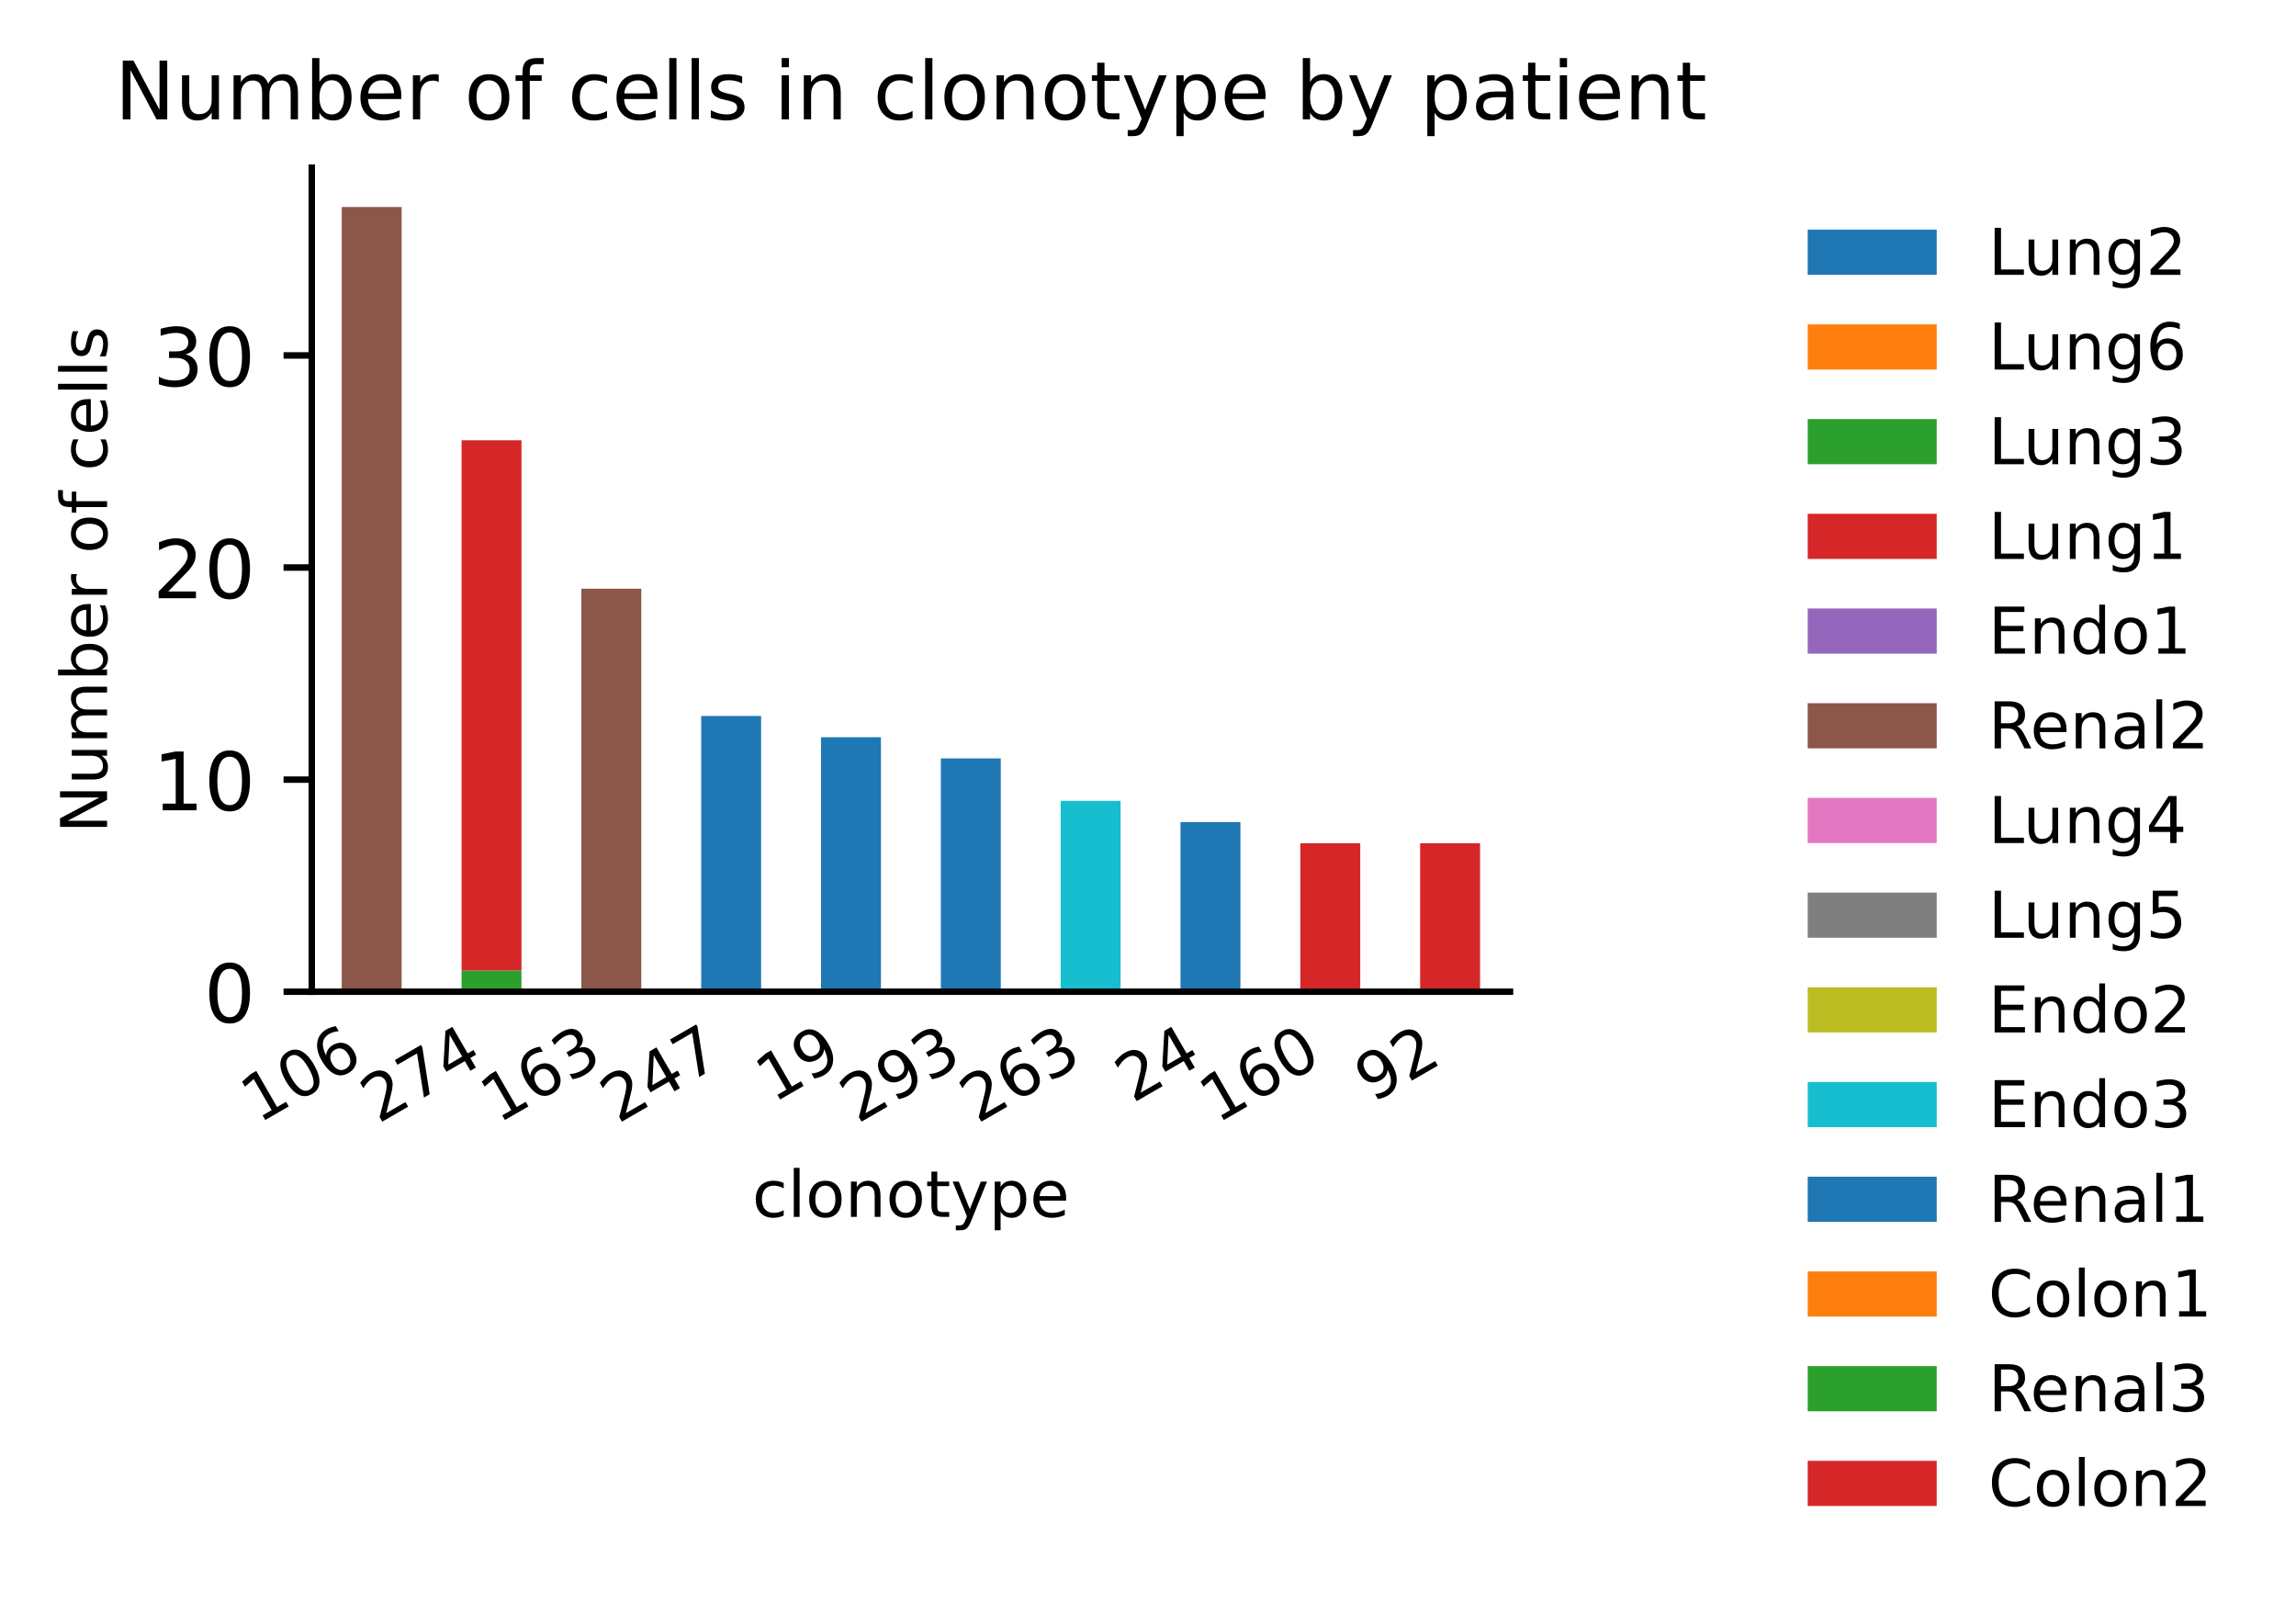 <?xml version="1.0" encoding="utf-8" standalone="no"?>
<!DOCTYPE svg PUBLIC "-//W3C//DTD SVG 1.1//EN"
  "http://www.w3.org/Graphics/SVG/1.1/DTD/svg11.dtd">
<!-- Created with matplotlib (https://matplotlib.org/) -->
<svg height="198.793pt" version="1.1" viewBox="0 0 284.756 198.793" width="284.756pt" xmlns="http://www.w3.org/2000/svg" xmlns:xlink="http://www.w3.org/1999/xlink">
 <defs>
  <style type="text/css">
*{stroke-linecap:butt;stroke-linejoin:round;}
  </style>
 </defs>
 <g id="figure_1">
  <g id="patch_1">
   <path d="M 0 198.793 
L 284.756 198.793 
L 284.756 0 
L 0 0 
z
" style="fill:#ffffff;"/>
  </g>
  <g id="axes_1">
   <g id="patch_2">
    <path d="M 38.667 122.966 
L 187.275 122.966 
L 187.275 20.798 
L 38.667 20.798 
z
" style="fill:#ffffff;"/>
   </g>
   <g id="patch_3">
    <path clip-path="url(#p37757e4be3)" d="M 42.383 122.966 
L 49.813 122.966 
L 49.813 122.966 
L 42.383 122.966 
z
" style="fill:#1f77b4;"/>
   </g>
   <g id="patch_4">
    <path clip-path="url(#p37757e4be3)" d="M 57.243 122.966 
L 64.674 122.966 
L 64.674 122.966 
L 57.243 122.966 
z
" style="fill:#1f77b4;"/>
   </g>
   <g id="patch_5">
    <path clip-path="url(#p37757e4be3)" d="M 72.104 122.966 
L 79.535 122.966 
L 79.535 122.966 
L 72.104 122.966 
z
" style="fill:#1f77b4;"/>
   </g>
   <g id="patch_6">
    <path clip-path="url(#p37757e4be3)" d="M 86.965 122.966 
L 94.395 122.966 
L 94.395 122.966 
L 86.965 122.966 
z
" style="fill:#1f77b4;"/>
   </g>
   <g id="patch_7">
    <path clip-path="url(#p37757e4be3)" d="M 101.826 122.966 
L 109.256 122.966 
L 109.256 91.409 
L 101.826 91.409 
z
" style="fill:#1f77b4;"/>
   </g>
   <g id="patch_8">
    <path clip-path="url(#p37757e4be3)" d="M 116.687 122.966 
L 124.117 122.966 
L 124.117 94.039 
L 116.687 94.039 
z
" style="fill:#1f77b4;"/>
   </g>
   <g id="patch_9">
    <path clip-path="url(#p37757e4be3)" d="M 131.548 122.966 
L 138.978 122.966 
L 138.978 122.966 
L 131.548 122.966 
z
" style="fill:#1f77b4;"/>
   </g>
   <g id="patch_10">
    <path clip-path="url(#p37757e4be3)" d="M 146.408 122.966 
L 153.839 122.966 
L 153.839 101.928 
L 146.408 101.928 
z
" style="fill:#1f77b4;"/>
   </g>
   <g id="patch_11">
    <path clip-path="url(#p37757e4be3)" d="M 161.269 122.966 
L 168.7 122.966 
L 168.7 122.966 
L 161.269 122.966 
z
" style="fill:#1f77b4;"/>
   </g>
   <g id="patch_12">
    <path clip-path="url(#p37757e4be3)" d="M 176.13 122.966 
L 183.56 122.966 
L 183.56 122.966 
L 176.13 122.966 
z
" style="fill:#1f77b4;"/>
   </g>
   <g id="patch_13">
    <path clip-path="url(#p37757e4be3)" d="M 42.383 122.966 
L 49.813 122.966 
L 49.813 122.966 
L 42.383 122.966 
z
" style="fill:#ff7f0e;"/>
   </g>
   <g id="patch_14">
    <path clip-path="url(#p37757e4be3)" d="M 57.243 122.966 
L 64.674 122.966 
L 64.674 122.966 
L 57.243 122.966 
z
" style="fill:#ff7f0e;"/>
   </g>
   <g id="patch_15">
    <path clip-path="url(#p37757e4be3)" d="M 72.104 122.966 
L 79.535 122.966 
L 79.535 122.966 
L 72.104 122.966 
z
" style="fill:#ff7f0e;"/>
   </g>
   <g id="patch_16">
    <path clip-path="url(#p37757e4be3)" d="M 86.965 122.966 
L 94.395 122.966 
L 94.395 122.966 
L 86.965 122.966 
z
" style="fill:#ff7f0e;"/>
   </g>
   <g id="patch_17">
    <path clip-path="url(#p37757e4be3)" d="M 101.826 122.966 
L 109.256 122.966 
L 109.256 122.966 
L 101.826 122.966 
z
" style="fill:#ff7f0e;"/>
   </g>
   <g id="patch_18">
    <path clip-path="url(#p37757e4be3)" d="M 116.687 122.966 
L 124.117 122.966 
L 124.117 122.966 
L 116.687 122.966 
z
" style="fill:#ff7f0e;"/>
   </g>
   <g id="patch_19">
    <path clip-path="url(#p37757e4be3)" d="M 131.548 122.966 
L 138.978 122.966 
L 138.978 122.966 
L 131.548 122.966 
z
" style="fill:#ff7f0e;"/>
   </g>
   <g id="patch_20">
    <path clip-path="url(#p37757e4be3)" d="M 146.408 122.966 
L 153.839 122.966 
L 153.839 122.966 
L 146.408 122.966 
z
" style="fill:#ff7f0e;"/>
   </g>
   <g id="patch_21">
    <path clip-path="url(#p37757e4be3)" d="M 161.269 122.966 
L 168.7 122.966 
L 168.7 122.966 
L 161.269 122.966 
z
" style="fill:#ff7f0e;"/>
   </g>
   <g id="patch_22">
    <path clip-path="url(#p37757e4be3)" d="M 176.13 122.966 
L 183.56 122.966 
L 183.56 122.966 
L 176.13 122.966 
z
" style="fill:#ff7f0e;"/>
   </g>
   <g id="patch_23">
    <path clip-path="url(#p37757e4be3)" d="M 42.383 122.966 
L 49.813 122.966 
L 49.813 122.966 
L 42.383 122.966 
z
" style="fill:#2ca02c;"/>
   </g>
   <g id="patch_24">
    <path clip-path="url(#p37757e4be3)" d="M 57.243 122.966 
L 64.674 122.966 
L 64.674 120.337 
L 57.243 120.337 
z
" style="fill:#2ca02c;"/>
   </g>
   <g id="patch_25">
    <path clip-path="url(#p37757e4be3)" d="M 72.104 122.966 
L 79.535 122.966 
L 79.535 122.966 
L 72.104 122.966 
z
" style="fill:#2ca02c;"/>
   </g>
   <g id="patch_26">
    <path clip-path="url(#p37757e4be3)" d="M 86.965 122.966 
L 94.395 122.966 
L 94.395 122.966 
L 86.965 122.966 
z
" style="fill:#2ca02c;"/>
   </g>
   <g id="patch_27">
    <path clip-path="url(#p37757e4be3)" d="M 101.826 122.966 
L 109.256 122.966 
L 109.256 122.966 
L 101.826 122.966 
z
" style="fill:#2ca02c;"/>
   </g>
   <g id="patch_28">
    <path clip-path="url(#p37757e4be3)" d="M 116.687 122.966 
L 124.117 122.966 
L 124.117 122.966 
L 116.687 122.966 
z
" style="fill:#2ca02c;"/>
   </g>
   <g id="patch_29">
    <path clip-path="url(#p37757e4be3)" d="M 131.548 122.966 
L 138.978 122.966 
L 138.978 122.966 
L 131.548 122.966 
z
" style="fill:#2ca02c;"/>
   </g>
   <g id="patch_30">
    <path clip-path="url(#p37757e4be3)" d="M 146.408 122.966 
L 153.839 122.966 
L 153.839 122.966 
L 146.408 122.966 
z
" style="fill:#2ca02c;"/>
   </g>
   <g id="patch_31">
    <path clip-path="url(#p37757e4be3)" d="M 161.269 122.966 
L 168.7 122.966 
L 168.7 122.966 
L 161.269 122.966 
z
" style="fill:#2ca02c;"/>
   </g>
   <g id="patch_32">
    <path clip-path="url(#p37757e4be3)" d="M 176.13 122.966 
L 183.56 122.966 
L 183.56 122.966 
L 176.13 122.966 
z
" style="fill:#2ca02c;"/>
   </g>
   <g id="patch_33">
    <path clip-path="url(#p37757e4be3)" d="M 42.383 122.966 
L 49.813 122.966 
L 49.813 122.966 
L 42.383 122.966 
z
" style="fill:#d62728;"/>
   </g>
   <g id="patch_34">
    <path clip-path="url(#p37757e4be3)" d="M 57.243 120.337 
L 64.674 120.337 
L 64.674 54.591 
L 57.243 54.591 
z
" style="fill:#d62728;"/>
   </g>
   <g id="patch_35">
    <path clip-path="url(#p37757e4be3)" d="M 72.104 122.966 
L 79.535 122.966 
L 79.535 122.966 
L 72.104 122.966 
z
" style="fill:#d62728;"/>
   </g>
   <g id="patch_36">
    <path clip-path="url(#p37757e4be3)" d="M 86.965 122.966 
L 94.395 122.966 
L 94.395 122.966 
L 86.965 122.966 
z
" style="fill:#d62728;"/>
   </g>
   <g id="patch_37">
    <path clip-path="url(#p37757e4be3)" d="M 101.826 122.966 
L 109.256 122.966 
L 109.256 122.966 
L 101.826 122.966 
z
" style="fill:#d62728;"/>
   </g>
   <g id="patch_38">
    <path clip-path="url(#p37757e4be3)" d="M 116.687 122.966 
L 124.117 122.966 
L 124.117 122.966 
L 116.687 122.966 
z
" style="fill:#d62728;"/>
   </g>
   <g id="patch_39">
    <path clip-path="url(#p37757e4be3)" d="M 131.548 122.966 
L 138.978 122.966 
L 138.978 122.966 
L 131.548 122.966 
z
" style="fill:#d62728;"/>
   </g>
   <g id="patch_40">
    <path clip-path="url(#p37757e4be3)" d="M 146.408 122.966 
L 153.839 122.966 
L 153.839 122.966 
L 146.408 122.966 
z
" style="fill:#d62728;"/>
   </g>
   <g id="patch_41">
    <path clip-path="url(#p37757e4be3)" d="M 161.269 122.966 
L 168.7 122.966 
L 168.7 104.558 
L 161.269 104.558 
z
" style="fill:#d62728;"/>
   </g>
   <g id="patch_42">
    <path clip-path="url(#p37757e4be3)" d="M 176.13 122.966 
L 183.56 122.966 
L 183.56 104.558 
L 176.13 104.558 
z
" style="fill:#d62728;"/>
   </g>
   <g id="patch_43">
    <path clip-path="url(#p37757e4be3)" d="M 42.383 122.966 
L 49.813 122.966 
L 49.813 122.966 
L 42.383 122.966 
z
" style="fill:#9467bd;"/>
   </g>
   <g id="patch_44">
    <path clip-path="url(#p37757e4be3)" d="M 57.243 122.966 
L 64.674 122.966 
L 64.674 122.966 
L 57.243 122.966 
z
" style="fill:#9467bd;"/>
   </g>
   <g id="patch_45">
    <path clip-path="url(#p37757e4be3)" d="M 72.104 122.966 
L 79.535 122.966 
L 79.535 122.966 
L 72.104 122.966 
z
" style="fill:#9467bd;"/>
   </g>
   <g id="patch_46">
    <path clip-path="url(#p37757e4be3)" d="M 86.965 122.966 
L 94.395 122.966 
L 94.395 122.966 
L 86.965 122.966 
z
" style="fill:#9467bd;"/>
   </g>
   <g id="patch_47">
    <path clip-path="url(#p37757e4be3)" d="M 101.826 122.966 
L 109.256 122.966 
L 109.256 122.966 
L 101.826 122.966 
z
" style="fill:#9467bd;"/>
   </g>
   <g id="patch_48">
    <path clip-path="url(#p37757e4be3)" d="M 116.687 122.966 
L 124.117 122.966 
L 124.117 122.966 
L 116.687 122.966 
z
" style="fill:#9467bd;"/>
   </g>
   <g id="patch_49">
    <path clip-path="url(#p37757e4be3)" d="M 131.548 122.966 
L 138.978 122.966 
L 138.978 122.966 
L 131.548 122.966 
z
" style="fill:#9467bd;"/>
   </g>
   <g id="patch_50">
    <path clip-path="url(#p37757e4be3)" d="M 146.408 122.966 
L 153.839 122.966 
L 153.839 122.966 
L 146.408 122.966 
z
" style="fill:#9467bd;"/>
   </g>
   <g id="patch_51">
    <path clip-path="url(#p37757e4be3)" d="M 161.269 122.966 
L 168.7 122.966 
L 168.7 122.966 
L 161.269 122.966 
z
" style="fill:#9467bd;"/>
   </g>
   <g id="patch_52">
    <path clip-path="url(#p37757e4be3)" d="M 176.13 122.966 
L 183.56 122.966 
L 183.56 122.966 
L 176.13 122.966 
z
" style="fill:#9467bd;"/>
   </g>
   <g id="patch_53">
    <path clip-path="url(#p37757e4be3)" d="M 42.383 122.966 
L 49.813 122.966 
L 49.813 25.664 
L 42.383 25.664 
z
" style="fill:#8c564b;"/>
   </g>
   <g id="patch_54">
    <path clip-path="url(#p37757e4be3)" d="M 57.243 122.966 
L 64.674 122.966 
L 64.674 122.966 
L 57.243 122.966 
z
" style="fill:#8c564b;"/>
   </g>
   <g id="patch_55">
    <path clip-path="url(#p37757e4be3)" d="M 72.104 122.966 
L 79.535 122.966 
L 79.535 73 
L 72.104 73 
z
" style="fill:#8c564b;"/>
   </g>
   <g id="patch_56">
    <path clip-path="url(#p37757e4be3)" d="M 86.965 122.966 
L 94.395 122.966 
L 94.395 122.966 
L 86.965 122.966 
z
" style="fill:#8c564b;"/>
   </g>
   <g id="patch_57">
    <path clip-path="url(#p37757e4be3)" d="M 101.826 122.966 
L 109.256 122.966 
L 109.256 122.966 
L 101.826 122.966 
z
" style="fill:#8c564b;"/>
   </g>
   <g id="patch_58">
    <path clip-path="url(#p37757e4be3)" d="M 116.687 122.966 
L 124.117 122.966 
L 124.117 122.966 
L 116.687 122.966 
z
" style="fill:#8c564b;"/>
   </g>
   <g id="patch_59">
    <path clip-path="url(#p37757e4be3)" d="M 131.548 122.966 
L 138.978 122.966 
L 138.978 122.966 
L 131.548 122.966 
z
" style="fill:#8c564b;"/>
   </g>
   <g id="patch_60">
    <path clip-path="url(#p37757e4be3)" d="M 146.408 122.966 
L 153.839 122.966 
L 153.839 122.966 
L 146.408 122.966 
z
" style="fill:#8c564b;"/>
   </g>
   <g id="patch_61">
    <path clip-path="url(#p37757e4be3)" d="M 161.269 122.966 
L 168.7 122.966 
L 168.7 122.966 
L 161.269 122.966 
z
" style="fill:#8c564b;"/>
   </g>
   <g id="patch_62">
    <path clip-path="url(#p37757e4be3)" d="M 176.13 122.966 
L 183.56 122.966 
L 183.56 122.966 
L 176.13 122.966 
z
" style="fill:#8c564b;"/>
   </g>
   <g id="patch_63">
    <path clip-path="url(#p37757e4be3)" d="M 42.383 122.966 
L 49.813 122.966 
L 49.813 122.966 
L 42.383 122.966 
z
" style="fill:#e377c2;"/>
   </g>
   <g id="patch_64">
    <path clip-path="url(#p37757e4be3)" d="M 57.243 122.966 
L 64.674 122.966 
L 64.674 122.966 
L 57.243 122.966 
z
" style="fill:#e377c2;"/>
   </g>
   <g id="patch_65">
    <path clip-path="url(#p37757e4be3)" d="M 72.104 122.966 
L 79.535 122.966 
L 79.535 122.966 
L 72.104 122.966 
z
" style="fill:#e377c2;"/>
   </g>
   <g id="patch_66">
    <path clip-path="url(#p37757e4be3)" d="M 86.965 122.966 
L 94.395 122.966 
L 94.395 122.966 
L 86.965 122.966 
z
" style="fill:#e377c2;"/>
   </g>
   <g id="patch_67">
    <path clip-path="url(#p37757e4be3)" d="M 101.826 122.966 
L 109.256 122.966 
L 109.256 122.966 
L 101.826 122.966 
z
" style="fill:#e377c2;"/>
   </g>
   <g id="patch_68">
    <path clip-path="url(#p37757e4be3)" d="M 116.687 122.966 
L 124.117 122.966 
L 124.117 122.966 
L 116.687 122.966 
z
" style="fill:#e377c2;"/>
   </g>
   <g id="patch_69">
    <path clip-path="url(#p37757e4be3)" d="M 131.548 122.966 
L 138.978 122.966 
L 138.978 122.966 
L 131.548 122.966 
z
" style="fill:#e377c2;"/>
   </g>
   <g id="patch_70">
    <path clip-path="url(#p37757e4be3)" d="M 146.408 122.966 
L 153.839 122.966 
L 153.839 122.966 
L 146.408 122.966 
z
" style="fill:#e377c2;"/>
   </g>
   <g id="patch_71">
    <path clip-path="url(#p37757e4be3)" d="M 161.269 122.966 
L 168.7 122.966 
L 168.7 122.966 
L 161.269 122.966 
z
" style="fill:#e377c2;"/>
   </g>
   <g id="patch_72">
    <path clip-path="url(#p37757e4be3)" d="M 176.13 122.966 
L 183.56 122.966 
L 183.56 122.966 
L 176.13 122.966 
z
" style="fill:#e377c2;"/>
   </g>
   <g id="patch_73">
    <path clip-path="url(#p37757e4be3)" d="M 42.383 122.966 
L 49.813 122.966 
L 49.813 122.966 
L 42.383 122.966 
z
" style="fill:#7f7f7f;"/>
   </g>
   <g id="patch_74">
    <path clip-path="url(#p37757e4be3)" d="M 57.243 122.966 
L 64.674 122.966 
L 64.674 122.966 
L 57.243 122.966 
z
" style="fill:#7f7f7f;"/>
   </g>
   <g id="patch_75">
    <path clip-path="url(#p37757e4be3)" d="M 72.104 122.966 
L 79.535 122.966 
L 79.535 122.966 
L 72.104 122.966 
z
" style="fill:#7f7f7f;"/>
   </g>
   <g id="patch_76">
    <path clip-path="url(#p37757e4be3)" d="M 86.965 122.966 
L 94.395 122.966 
L 94.395 122.966 
L 86.965 122.966 
z
" style="fill:#7f7f7f;"/>
   </g>
   <g id="patch_77">
    <path clip-path="url(#p37757e4be3)" d="M 101.826 122.966 
L 109.256 122.966 
L 109.256 122.966 
L 101.826 122.966 
z
" style="fill:#7f7f7f;"/>
   </g>
   <g id="patch_78">
    <path clip-path="url(#p37757e4be3)" d="M 116.687 122.966 
L 124.117 122.966 
L 124.117 122.966 
L 116.687 122.966 
z
" style="fill:#7f7f7f;"/>
   </g>
   <g id="patch_79">
    <path clip-path="url(#p37757e4be3)" d="M 131.548 122.966 
L 138.978 122.966 
L 138.978 122.966 
L 131.548 122.966 
z
" style="fill:#7f7f7f;"/>
   </g>
   <g id="patch_80">
    <path clip-path="url(#p37757e4be3)" d="M 146.408 122.966 
L 153.839 122.966 
L 153.839 122.966 
L 146.408 122.966 
z
" style="fill:#7f7f7f;"/>
   </g>
   <g id="patch_81">
    <path clip-path="url(#p37757e4be3)" d="M 161.269 122.966 
L 168.7 122.966 
L 168.7 122.966 
L 161.269 122.966 
z
" style="fill:#7f7f7f;"/>
   </g>
   <g id="patch_82">
    <path clip-path="url(#p37757e4be3)" d="M 176.13 122.966 
L 183.56 122.966 
L 183.56 122.966 
L 176.13 122.966 
z
" style="fill:#7f7f7f;"/>
   </g>
   <g id="patch_83">
    <path clip-path="url(#p37757e4be3)" d="M 42.383 122.966 
L 49.813 122.966 
L 49.813 122.966 
L 42.383 122.966 
z
" style="fill:#bcbd22;"/>
   </g>
   <g id="patch_84">
    <path clip-path="url(#p37757e4be3)" d="M 57.243 122.966 
L 64.674 122.966 
L 64.674 122.966 
L 57.243 122.966 
z
" style="fill:#bcbd22;"/>
   </g>
   <g id="patch_85">
    <path clip-path="url(#p37757e4be3)" d="M 72.104 122.966 
L 79.535 122.966 
L 79.535 122.966 
L 72.104 122.966 
z
" style="fill:#bcbd22;"/>
   </g>
   <g id="patch_86">
    <path clip-path="url(#p37757e4be3)" d="M 86.965 122.966 
L 94.395 122.966 
L 94.395 122.966 
L 86.965 122.966 
z
" style="fill:#bcbd22;"/>
   </g>
   <g id="patch_87">
    <path clip-path="url(#p37757e4be3)" d="M 101.826 122.966 
L 109.256 122.966 
L 109.256 122.966 
L 101.826 122.966 
z
" style="fill:#bcbd22;"/>
   </g>
   <g id="patch_88">
    <path clip-path="url(#p37757e4be3)" d="M 116.687 122.966 
L 124.117 122.966 
L 124.117 122.966 
L 116.687 122.966 
z
" style="fill:#bcbd22;"/>
   </g>
   <g id="patch_89">
    <path clip-path="url(#p37757e4be3)" d="M 131.548 122.966 
L 138.978 122.966 
L 138.978 122.966 
L 131.548 122.966 
z
" style="fill:#bcbd22;"/>
   </g>
   <g id="patch_90">
    <path clip-path="url(#p37757e4be3)" d="M 146.408 122.966 
L 153.839 122.966 
L 153.839 122.966 
L 146.408 122.966 
z
" style="fill:#bcbd22;"/>
   </g>
   <g id="patch_91">
    <path clip-path="url(#p37757e4be3)" d="M 161.269 122.966 
L 168.7 122.966 
L 168.7 122.966 
L 161.269 122.966 
z
" style="fill:#bcbd22;"/>
   </g>
   <g id="patch_92">
    <path clip-path="url(#p37757e4be3)" d="M 176.13 122.966 
L 183.56 122.966 
L 183.56 122.966 
L 176.13 122.966 
z
" style="fill:#bcbd22;"/>
   </g>
   <g id="patch_93">
    <path clip-path="url(#p37757e4be3)" d="M 42.383 122.966 
L 49.813 122.966 
L 49.813 122.966 
L 42.383 122.966 
z
" style="fill:#17becf;"/>
   </g>
   <g id="patch_94">
    <path clip-path="url(#p37757e4be3)" d="M 57.243 122.966 
L 64.674 122.966 
L 64.674 122.966 
L 57.243 122.966 
z
" style="fill:#17becf;"/>
   </g>
   <g id="patch_95">
    <path clip-path="url(#p37757e4be3)" d="M 72.104 122.966 
L 79.535 122.966 
L 79.535 122.966 
L 72.104 122.966 
z
" style="fill:#17becf;"/>
   </g>
   <g id="patch_96">
    <path clip-path="url(#p37757e4be3)" d="M 86.965 122.966 
L 94.395 122.966 
L 94.395 122.966 
L 86.965 122.966 
z
" style="fill:#17becf;"/>
   </g>
   <g id="patch_97">
    <path clip-path="url(#p37757e4be3)" d="M 101.826 122.966 
L 109.256 122.966 
L 109.256 122.966 
L 101.826 122.966 
z
" style="fill:#17becf;"/>
   </g>
   <g id="patch_98">
    <path clip-path="url(#p37757e4be3)" d="M 116.687 122.966 
L 124.117 122.966 
L 124.117 122.966 
L 116.687 122.966 
z
" style="fill:#17becf;"/>
   </g>
   <g id="patch_99">
    <path clip-path="url(#p37757e4be3)" d="M 131.548 122.966 
L 138.978 122.966 
L 138.978 99.298 
L 131.548 99.298 
z
" style="fill:#17becf;"/>
   </g>
   <g id="patch_100">
    <path clip-path="url(#p37757e4be3)" d="M 146.408 122.966 
L 153.839 122.966 
L 153.839 122.966 
L 146.408 122.966 
z
" style="fill:#17becf;"/>
   </g>
   <g id="patch_101">
    <path clip-path="url(#p37757e4be3)" d="M 161.269 122.966 
L 168.7 122.966 
L 168.7 122.966 
L 161.269 122.966 
z
" style="fill:#17becf;"/>
   </g>
   <g id="patch_102">
    <path clip-path="url(#p37757e4be3)" d="M 176.13 122.966 
L 183.56 122.966 
L 183.56 122.966 
L 176.13 122.966 
z
" style="fill:#17becf;"/>
   </g>
   <g id="patch_103">
    <path clip-path="url(#p37757e4be3)" d="M 42.383 122.966 
L 49.813 122.966 
L 49.813 122.966 
L 42.383 122.966 
z
" style="fill:#1f77b4;"/>
   </g>
   <g id="patch_104">
    <path clip-path="url(#p37757e4be3)" d="M 57.243 122.966 
L 64.674 122.966 
L 64.674 122.966 
L 57.243 122.966 
z
" style="fill:#1f77b4;"/>
   </g>
   <g id="patch_105">
    <path clip-path="url(#p37757e4be3)" d="M 72.104 122.966 
L 79.535 122.966 
L 79.535 122.966 
L 72.104 122.966 
z
" style="fill:#1f77b4;"/>
   </g>
   <g id="patch_106">
    <path clip-path="url(#p37757e4be3)" d="M 86.965 122.966 
L 94.395 122.966 
L 94.395 88.779 
L 86.965 88.779 
z
" style="fill:#1f77b4;"/>
   </g>
   <g id="patch_107">
    <path clip-path="url(#p37757e4be3)" d="M 101.826 122.966 
L 109.256 122.966 
L 109.256 122.966 
L 101.826 122.966 
z
" style="fill:#1f77b4;"/>
   </g>
   <g id="patch_108">
    <path clip-path="url(#p37757e4be3)" d="M 116.687 122.966 
L 124.117 122.966 
L 124.117 122.966 
L 116.687 122.966 
z
" style="fill:#1f77b4;"/>
   </g>
   <g id="patch_109">
    <path clip-path="url(#p37757e4be3)" d="M 131.548 122.966 
L 138.978 122.966 
L 138.978 122.966 
L 131.548 122.966 
z
" style="fill:#1f77b4;"/>
   </g>
   <g id="patch_110">
    <path clip-path="url(#p37757e4be3)" d="M 146.408 122.966 
L 153.839 122.966 
L 153.839 122.966 
L 146.408 122.966 
z
" style="fill:#1f77b4;"/>
   </g>
   <g id="patch_111">
    <path clip-path="url(#p37757e4be3)" d="M 161.269 122.966 
L 168.7 122.966 
L 168.7 122.966 
L 161.269 122.966 
z
" style="fill:#1f77b4;"/>
   </g>
   <g id="patch_112">
    <path clip-path="url(#p37757e4be3)" d="M 176.13 122.966 
L 183.56 122.966 
L 183.56 122.966 
L 176.13 122.966 
z
" style="fill:#1f77b4;"/>
   </g>
   <g id="patch_113">
    <path clip-path="url(#p37757e4be3)" d="M 42.383 122.966 
L 49.813 122.966 
L 49.813 122.966 
L 42.383 122.966 
z
" style="fill:#ff7f0e;"/>
   </g>
   <g id="patch_114">
    <path clip-path="url(#p37757e4be3)" d="M 57.243 122.966 
L 64.674 122.966 
L 64.674 122.966 
L 57.243 122.966 
z
" style="fill:#ff7f0e;"/>
   </g>
   <g id="patch_115">
    <path clip-path="url(#p37757e4be3)" d="M 72.104 122.966 
L 79.535 122.966 
L 79.535 122.966 
L 72.104 122.966 
z
" style="fill:#ff7f0e;"/>
   </g>
   <g id="patch_116">
    <path clip-path="url(#p37757e4be3)" d="M 86.965 122.966 
L 94.395 122.966 
L 94.395 122.966 
L 86.965 122.966 
z
" style="fill:#ff7f0e;"/>
   </g>
   <g id="patch_117">
    <path clip-path="url(#p37757e4be3)" d="M 101.826 122.966 
L 109.256 122.966 
L 109.256 122.966 
L 101.826 122.966 
z
" style="fill:#ff7f0e;"/>
   </g>
   <g id="patch_118">
    <path clip-path="url(#p37757e4be3)" d="M 116.687 122.966 
L 124.117 122.966 
L 124.117 122.966 
L 116.687 122.966 
z
" style="fill:#ff7f0e;"/>
   </g>
   <g id="patch_119">
    <path clip-path="url(#p37757e4be3)" d="M 131.548 122.966 
L 138.978 122.966 
L 138.978 122.966 
L 131.548 122.966 
z
" style="fill:#ff7f0e;"/>
   </g>
   <g id="patch_120">
    <path clip-path="url(#p37757e4be3)" d="M 146.408 122.966 
L 153.839 122.966 
L 153.839 122.966 
L 146.408 122.966 
z
" style="fill:#ff7f0e;"/>
   </g>
   <g id="patch_121">
    <path clip-path="url(#p37757e4be3)" d="M 161.269 122.966 
L 168.7 122.966 
L 168.7 122.966 
L 161.269 122.966 
z
" style="fill:#ff7f0e;"/>
   </g>
   <g id="patch_122">
    <path clip-path="url(#p37757e4be3)" d="M 176.13 122.966 
L 183.56 122.966 
L 183.56 122.966 
L 176.13 122.966 
z
" style="fill:#ff7f0e;"/>
   </g>
   <g id="patch_123">
    <path clip-path="url(#p37757e4be3)" d="M 42.383 122.966 
L 49.813 122.966 
L 49.813 122.966 
L 42.383 122.966 
z
" style="fill:#2ca02c;"/>
   </g>
   <g id="patch_124">
    <path clip-path="url(#p37757e4be3)" d="M 57.243 122.966 
L 64.674 122.966 
L 64.674 122.966 
L 57.243 122.966 
z
" style="fill:#2ca02c;"/>
   </g>
   <g id="patch_125">
    <path clip-path="url(#p37757e4be3)" d="M 72.104 122.966 
L 79.535 122.966 
L 79.535 122.966 
L 72.104 122.966 
z
" style="fill:#2ca02c;"/>
   </g>
   <g id="patch_126">
    <path clip-path="url(#p37757e4be3)" d="M 86.965 122.966 
L 94.395 122.966 
L 94.395 122.966 
L 86.965 122.966 
z
" style="fill:#2ca02c;"/>
   </g>
   <g id="patch_127">
    <path clip-path="url(#p37757e4be3)" d="M 101.826 122.966 
L 109.256 122.966 
L 109.256 122.966 
L 101.826 122.966 
z
" style="fill:#2ca02c;"/>
   </g>
   <g id="patch_128">
    <path clip-path="url(#p37757e4be3)" d="M 116.687 122.966 
L 124.117 122.966 
L 124.117 122.966 
L 116.687 122.966 
z
" style="fill:#2ca02c;"/>
   </g>
   <g id="patch_129">
    <path clip-path="url(#p37757e4be3)" d="M 131.548 122.966 
L 138.978 122.966 
L 138.978 122.966 
L 131.548 122.966 
z
" style="fill:#2ca02c;"/>
   </g>
   <g id="patch_130">
    <path clip-path="url(#p37757e4be3)" d="M 146.408 122.966 
L 153.839 122.966 
L 153.839 122.966 
L 146.408 122.966 
z
" style="fill:#2ca02c;"/>
   </g>
   <g id="patch_131">
    <path clip-path="url(#p37757e4be3)" d="M 161.269 122.966 
L 168.7 122.966 
L 168.7 122.966 
L 161.269 122.966 
z
" style="fill:#2ca02c;"/>
   </g>
   <g id="patch_132">
    <path clip-path="url(#p37757e4be3)" d="M 176.13 122.966 
L 183.56 122.966 
L 183.56 122.966 
L 176.13 122.966 
z
" style="fill:#2ca02c;"/>
   </g>
   <g id="patch_133">
    <path clip-path="url(#p37757e4be3)" d="M 42.383 122.966 
L 49.813 122.966 
L 49.813 122.966 
L 42.383 122.966 
z
" style="fill:#d62728;"/>
   </g>
   <g id="patch_134">
    <path clip-path="url(#p37757e4be3)" d="M 57.243 122.966 
L 64.674 122.966 
L 64.674 122.966 
L 57.243 122.966 
z
" style="fill:#d62728;"/>
   </g>
   <g id="patch_135">
    <path clip-path="url(#p37757e4be3)" d="M 72.104 122.966 
L 79.535 122.966 
L 79.535 122.966 
L 72.104 122.966 
z
" style="fill:#d62728;"/>
   </g>
   <g id="patch_136">
    <path clip-path="url(#p37757e4be3)" d="M 86.965 122.966 
L 94.395 122.966 
L 94.395 122.966 
L 86.965 122.966 
z
" style="fill:#d62728;"/>
   </g>
   <g id="patch_137">
    <path clip-path="url(#p37757e4be3)" d="M 101.826 122.966 
L 109.256 122.966 
L 109.256 122.966 
L 101.826 122.966 
z
" style="fill:#d62728;"/>
   </g>
   <g id="patch_138">
    <path clip-path="url(#p37757e4be3)" d="M 116.687 122.966 
L 124.117 122.966 
L 124.117 122.966 
L 116.687 122.966 
z
" style="fill:#d62728;"/>
   </g>
   <g id="patch_139">
    <path clip-path="url(#p37757e4be3)" d="M 131.548 122.966 
L 138.978 122.966 
L 138.978 122.966 
L 131.548 122.966 
z
" style="fill:#d62728;"/>
   </g>
   <g id="patch_140">
    <path clip-path="url(#p37757e4be3)" d="M 146.408 122.966 
L 153.839 122.966 
L 153.839 122.966 
L 146.408 122.966 
z
" style="fill:#d62728;"/>
   </g>
   <g id="patch_141">
    <path clip-path="url(#p37757e4be3)" d="M 161.269 122.966 
L 168.7 122.966 
L 168.7 122.966 
L 161.269 122.966 
z
" style="fill:#d62728;"/>
   </g>
   <g id="patch_142">
    <path clip-path="url(#p37757e4be3)" d="M 176.13 122.966 
L 183.56 122.966 
L 183.56 122.966 
L 176.13 122.966 
z
" style="fill:#d62728;"/>
   </g>
   <g id="matplotlib.axis_1">
    <g id="xtick_1">
     <g id="line2d_1"/>
     <g id="text_1">
      <!-- 106 -->
      <defs>
       <path d="M 12.406 8.297 
L 28.516 8.297 
L 28.516 63.922 
L 10.984 60.406 
L 10.984 69.391 
L 28.422 72.906 
L 38.281 72.906 
L 38.281 8.297 
L 54.391 8.297 
L 54.391 0 
L 12.406 0 
z
" id="DejaVuSans-49"/>
       <path d="M 31.781 66.406 
Q 24.172 66.406 20.328 58.906 
Q 16.5 51.422 16.5 36.375 
Q 16.5 21.391 20.328 13.891 
Q 24.172 6.391 31.781 6.391 
Q 39.453 6.391 43.281 13.891 
Q 47.125 21.391 47.125 36.375 
Q 47.125 51.422 43.281 58.906 
Q 39.453 66.406 31.781 66.406 
z
M 31.781 74.219 
Q 44.047 74.219 50.516 64.516 
Q 56.984 54.828 56.984 36.375 
Q 56.984 17.969 50.516 8.266 
Q 44.047 -1.422 31.781 -1.422 
Q 19.531 -1.422 13.062 8.266 
Q 6.594 17.969 6.594 36.375 
Q 6.594 54.828 13.062 64.516 
Q 19.531 74.219 31.781 74.219 
z
" id="DejaVuSans-48"/>
       <path d="M 33.016 40.375 
Q 26.375 40.375 22.484 35.828 
Q 18.609 31.297 18.609 23.391 
Q 18.609 15.531 22.484 10.953 
Q 26.375 6.391 33.016 6.391 
Q 39.656 6.391 43.531 10.953 
Q 47.406 15.531 47.406 23.391 
Q 47.406 31.297 43.531 35.828 
Q 39.656 40.375 33.016 40.375 
z
M 52.594 71.297 
L 52.594 62.312 
Q 48.875 64.062 45.094 64.984 
Q 41.312 65.922 37.594 65.922 
Q 27.828 65.922 22.672 59.328 
Q 17.531 52.734 16.797 39.406 
Q 19.672 43.656 24.016 45.922 
Q 28.375 48.188 33.594 48.188 
Q 44.578 48.188 50.953 41.516 
Q 57.328 34.859 57.328 23.391 
Q 57.328 12.156 50.688 5.359 
Q 44.047 -1.422 33.016 -1.422 
Q 20.359 -1.422 13.672 8.266 
Q 6.984 17.969 6.984 36.375 
Q 6.984 53.656 15.188 63.938 
Q 23.391 74.219 37.203 74.219 
Q 40.922 74.219 44.703 73.484 
Q 48.484 72.75 52.594 71.297 
z
" id="DejaVuSans-54"/>
      </defs>
      <g transform="translate(32.042 139.366)rotate(-30)scale(0.08 -0.08)">
       <use xlink:href="#DejaVuSans-49"/>
       <use x="63.623" xlink:href="#DejaVuSans-48"/>
       <use x="127.246" xlink:href="#DejaVuSans-54"/>
      </g>
     </g>
    </g>
    <g id="xtick_2">
     <g id="line2d_2"/>
     <g id="text_2">
      <!-- 274 -->
      <defs>
       <path d="M 19.188 8.297 
L 53.609 8.297 
L 53.609 0 
L 7.328 0 
L 7.328 8.297 
Q 12.938 14.109 22.625 23.891 
Q 32.328 33.688 34.812 36.531 
Q 39.547 41.844 41.422 45.531 
Q 43.312 49.219 43.312 52.781 
Q 43.312 58.594 39.234 62.25 
Q 35.156 65.922 28.609 65.922 
Q 23.969 65.922 18.812 64.312 
Q 13.672 62.703 7.812 59.422 
L 7.812 69.391 
Q 13.766 71.781 18.938 73 
Q 24.125 74.219 28.422 74.219 
Q 39.75 74.219 46.484 68.547 
Q 53.219 62.891 53.219 53.422 
Q 53.219 48.922 51.531 44.891 
Q 49.859 40.875 45.406 35.406 
Q 44.188 33.984 37.641 27.219 
Q 31.109 20.453 19.188 8.297 
z
" id="DejaVuSans-50"/>
       <path d="M 8.203 72.906 
L 55.078 72.906 
L 55.078 68.703 
L 28.609 0 
L 18.312 0 
L 43.219 64.594 
L 8.203 64.594 
z
" id="DejaVuSans-55"/>
       <path d="M 37.797 64.312 
L 12.891 25.391 
L 37.797 25.391 
z
M 35.203 72.906 
L 47.609 72.906 
L 47.609 25.391 
L 58.016 25.391 
L 58.016 17.188 
L 47.609 17.188 
L 47.609 0 
L 37.797 0 
L 37.797 17.188 
L 4.891 17.188 
L 4.891 26.703 
z
" id="DejaVuSans-52"/>
      </defs>
      <g transform="translate(46.903 139.366)rotate(-30)scale(0.08 -0.08)">
       <use xlink:href="#DejaVuSans-50"/>
       <use x="63.623" xlink:href="#DejaVuSans-55"/>
       <use x="127.246" xlink:href="#DejaVuSans-52"/>
      </g>
     </g>
    </g>
    <g id="xtick_3">
     <g id="line2d_3"/>
     <g id="text_3">
      <!-- 163 -->
      <defs>
       <path d="M 40.578 39.312 
Q 47.656 37.797 51.625 33 
Q 55.609 28.219 55.609 21.188 
Q 55.609 10.406 48.188 4.484 
Q 40.766 -1.422 27.094 -1.422 
Q 22.516 -1.422 17.656 -0.516 
Q 12.797 0.391 7.625 2.203 
L 7.625 11.719 
Q 11.719 9.328 16.594 8.109 
Q 21.484 6.891 26.812 6.891 
Q 36.078 6.891 40.938 10.547 
Q 45.797 14.203 45.797 21.188 
Q 45.797 27.641 41.281 31.266 
Q 36.766 34.906 28.719 34.906 
L 20.219 34.906 
L 20.219 43.016 
L 29.109 43.016 
Q 36.375 43.016 40.234 45.922 
Q 44.094 48.828 44.094 54.297 
Q 44.094 59.906 40.109 62.906 
Q 36.141 65.922 28.719 65.922 
Q 24.656 65.922 20.016 65.031 
Q 15.375 64.156 9.812 62.312 
L 9.812 71.094 
Q 15.438 72.656 20.344 73.438 
Q 25.25 74.219 29.594 74.219 
Q 40.828 74.219 47.359 69.109 
Q 53.906 64.016 53.906 55.328 
Q 53.906 49.266 50.438 45.094 
Q 46.969 40.922 40.578 39.312 
z
" id="DejaVuSans-51"/>
      </defs>
      <g transform="translate(61.763 139.366)rotate(-30)scale(0.08 -0.08)">
       <use xlink:href="#DejaVuSans-49"/>
       <use x="63.623" xlink:href="#DejaVuSans-54"/>
       <use x="127.246" xlink:href="#DejaVuSans-51"/>
      </g>
     </g>
    </g>
    <g id="xtick_4">
     <g id="line2d_4"/>
     <g id="text_4">
      <!-- 247 -->
      <g transform="translate(76.624 139.366)rotate(-30)scale(0.08 -0.08)">
       <use xlink:href="#DejaVuSans-50"/>
       <use x="63.623" xlink:href="#DejaVuSans-52"/>
       <use x="127.246" xlink:href="#DejaVuSans-55"/>
      </g>
     </g>
    </g>
    <g id="xtick_5">
     <g id="line2d_5"/>
     <g id="text_5">
      <!-- 19 -->
      <defs>
       <path d="M 10.984 1.516 
L 10.984 10.5 
Q 14.703 8.734 18.5 7.812 
Q 22.312 6.891 25.984 6.891 
Q 35.75 6.891 40.891 13.453 
Q 46.047 20.016 46.781 33.406 
Q 43.953 29.203 39.594 26.953 
Q 35.25 24.703 29.984 24.703 
Q 19.047 24.703 12.672 31.312 
Q 6.297 37.938 6.297 49.422 
Q 6.297 60.641 12.938 67.422 
Q 19.578 74.219 30.609 74.219 
Q 43.266 74.219 49.922 64.516 
Q 56.594 54.828 56.594 36.375 
Q 56.594 19.141 48.406 8.859 
Q 40.234 -1.422 26.422 -1.422 
Q 22.703 -1.422 18.891 -0.688 
Q 15.094 0.047 10.984 1.516 
z
M 30.609 32.422 
Q 37.25 32.422 41.125 36.953 
Q 45.016 41.5 45.016 49.422 
Q 45.016 57.281 41.125 61.844 
Q 37.25 66.406 30.609 66.406 
Q 23.969 66.406 20.094 61.844 
Q 16.219 57.281 16.219 49.422 
Q 16.219 41.5 20.094 36.953 
Q 23.969 32.422 30.609 32.422 
z
" id="DejaVuSans-57"/>
      </defs>
      <g transform="translate(95.893 136.821)rotate(-30)scale(0.08 -0.08)">
       <use xlink:href="#DejaVuSans-49"/>
       <use x="63.623" xlink:href="#DejaVuSans-57"/>
      </g>
     </g>
    </g>
    <g id="xtick_6">
     <g id="line2d_6"/>
     <g id="text_6">
      <!-- 293 -->
      <g transform="translate(106.346 139.366)rotate(-30)scale(0.08 -0.08)">
       <use xlink:href="#DejaVuSans-50"/>
       <use x="63.623" xlink:href="#DejaVuSans-57"/>
       <use x="127.246" xlink:href="#DejaVuSans-51"/>
      </g>
     </g>
    </g>
    <g id="xtick_7">
     <g id="line2d_7"/>
     <g id="text_7">
      <!-- 263 -->
      <g transform="translate(121.207 139.366)rotate(-30)scale(0.08 -0.08)">
       <use xlink:href="#DejaVuSans-50"/>
       <use x="63.623" xlink:href="#DejaVuSans-54"/>
       <use x="127.246" xlink:href="#DejaVuSans-51"/>
      </g>
     </g>
    </g>
    <g id="xtick_8">
     <g id="line2d_8"/>
     <g id="text_8">
      <!-- 24 -->
      <g transform="translate(140.475 136.821)rotate(-30)scale(0.08 -0.08)">
       <use xlink:href="#DejaVuSans-50"/>
       <use x="63.623" xlink:href="#DejaVuSans-52"/>
      </g>
     </g>
    </g>
    <g id="xtick_9">
     <g id="line2d_9"/>
     <g id="text_9">
      <!-- 160 -->
      <g transform="translate(150.928 139.366)rotate(-30)scale(0.08 -0.08)">
       <use xlink:href="#DejaVuSans-49"/>
       <use x="63.623" xlink:href="#DejaVuSans-54"/>
       <use x="127.246" xlink:href="#DejaVuSans-48"/>
      </g>
     </g>
    </g>
    <g id="xtick_10">
     <g id="line2d_10"/>
     <g id="text_10">
      <!-- 92 -->
      <g transform="translate(170.197 136.821)rotate(-30)scale(0.08 -0.08)">
       <use xlink:href="#DejaVuSans-57"/>
       <use x="63.623" xlink:href="#DejaVuSans-50"/>
      </g>
     </g>
    </g>
    <g id="text_11">
     <!-- clonotype -->
     <defs>
      <path d="M 48.781 52.594 
L 48.781 44.188 
Q 44.969 46.297 41.141 47.344 
Q 37.312 48.391 33.406 48.391 
Q 24.656 48.391 19.812 42.844 
Q 14.984 37.312 14.984 27.297 
Q 14.984 17.281 19.812 11.734 
Q 24.656 6.203 33.406 6.203 
Q 37.312 6.203 41.141 7.25 
Q 44.969 8.297 48.781 10.406 
L 48.781 2.094 
Q 45.016 0.344 40.984 -0.531 
Q 36.969 -1.422 32.422 -1.422 
Q 20.062 -1.422 12.781 6.344 
Q 5.516 14.109 5.516 27.297 
Q 5.516 40.672 12.859 48.328 
Q 20.219 56 33.016 56 
Q 37.156 56 41.109 55.141 
Q 45.062 54.297 48.781 52.594 
z
" id="DejaVuSans-99"/>
      <path d="M 9.422 75.984 
L 18.406 75.984 
L 18.406 0 
L 9.422 0 
z
" id="DejaVuSans-108"/>
      <path d="M 30.609 48.391 
Q 23.391 48.391 19.188 42.75 
Q 14.984 37.109 14.984 27.297 
Q 14.984 17.484 19.156 11.844 
Q 23.344 6.203 30.609 6.203 
Q 37.797 6.203 41.984 11.859 
Q 46.188 17.531 46.188 27.297 
Q 46.188 37.016 41.984 42.703 
Q 37.797 48.391 30.609 48.391 
z
M 30.609 56 
Q 42.328 56 49.016 48.375 
Q 55.719 40.766 55.719 27.297 
Q 55.719 13.875 49.016 6.219 
Q 42.328 -1.422 30.609 -1.422 
Q 18.844 -1.422 12.172 6.219 
Q 5.516 13.875 5.516 27.297 
Q 5.516 40.766 12.172 48.375 
Q 18.844 56 30.609 56 
z
" id="DejaVuSans-111"/>
      <path d="M 54.891 33.016 
L 54.891 0 
L 45.906 0 
L 45.906 32.719 
Q 45.906 40.484 42.875 44.328 
Q 39.844 48.188 33.797 48.188 
Q 26.516 48.188 22.312 43.547 
Q 18.109 38.922 18.109 30.906 
L 18.109 0 
L 9.078 0 
L 9.078 54.688 
L 18.109 54.688 
L 18.109 46.188 
Q 21.344 51.125 25.703 53.562 
Q 30.078 56 35.797 56 
Q 45.219 56 50.047 50.172 
Q 54.891 44.344 54.891 33.016 
z
" id="DejaVuSans-110"/>
      <path d="M 18.312 70.219 
L 18.312 54.688 
L 36.812 54.688 
L 36.812 47.703 
L 18.312 47.703 
L 18.312 18.016 
Q 18.312 11.328 20.141 9.422 
Q 21.969 7.516 27.594 7.516 
L 36.812 7.516 
L 36.812 0 
L 27.594 0 
Q 17.188 0 13.234 3.875 
Q 9.281 7.766 9.281 18.016 
L 9.281 47.703 
L 2.688 47.703 
L 2.688 54.688 
L 9.281 54.688 
L 9.281 70.219 
z
" id="DejaVuSans-116"/>
      <path d="M 32.172 -5.078 
Q 28.375 -14.844 24.75 -17.812 
Q 21.141 -20.797 15.094 -20.797 
L 7.906 -20.797 
L 7.906 -13.281 
L 13.188 -13.281 
Q 16.891 -13.281 18.938 -11.516 
Q 21 -9.766 23.484 -3.219 
L 25.094 0.875 
L 2.984 54.688 
L 12.5 54.688 
L 29.594 11.922 
L 46.688 54.688 
L 56.203 54.688 
z
" id="DejaVuSans-121"/>
      <path d="M 18.109 8.203 
L 18.109 -20.797 
L 9.078 -20.797 
L 9.078 54.688 
L 18.109 54.688 
L 18.109 46.391 
Q 20.953 51.266 25.266 53.625 
Q 29.594 56 35.594 56 
Q 45.562 56 51.781 48.094 
Q 58.016 40.188 58.016 27.297 
Q 58.016 14.406 51.781 6.484 
Q 45.562 -1.422 35.594 -1.422 
Q 29.594 -1.422 25.266 0.953 
Q 20.953 3.328 18.109 8.203 
z
M 48.688 27.297 
Q 48.688 37.203 44.609 42.844 
Q 40.531 48.484 33.406 48.484 
Q 26.266 48.484 22.188 42.844 
Q 18.109 37.203 18.109 27.297 
Q 18.109 17.391 22.188 11.75 
Q 26.266 6.109 33.406 6.109 
Q 40.531 6.109 44.609 11.75 
Q 48.688 17.391 48.688 27.297 
z
" id="DejaVuSans-112"/>
      <path d="M 56.203 29.594 
L 56.203 25.203 
L 14.891 25.203 
Q 15.484 15.922 20.484 11.062 
Q 25.484 6.203 34.422 6.203 
Q 39.594 6.203 44.453 7.469 
Q 49.312 8.734 54.109 11.281 
L 54.109 2.781 
Q 49.266 0.734 44.188 -0.344 
Q 39.109 -1.422 33.891 -1.422 
Q 20.797 -1.422 13.156 6.188 
Q 5.516 13.812 5.516 26.812 
Q 5.516 40.234 12.766 48.109 
Q 20.016 56 32.328 56 
Q 43.359 56 49.781 48.891 
Q 56.203 41.797 56.203 29.594 
z
M 47.219 32.234 
Q 47.125 39.594 43.094 43.984 
Q 39.062 48.391 32.422 48.391 
Q 24.906 48.391 20.391 44.141 
Q 15.875 39.891 15.188 32.172 
z
" id="DejaVuSans-101"/>
     </defs>
     <g transform="translate(93.295 150.885)scale(0.08 -0.08)">
      <use xlink:href="#DejaVuSans-99"/>
      <use x="54.98" xlink:href="#DejaVuSans-108"/>
      <use x="82.764" xlink:href="#DejaVuSans-111"/>
      <use x="143.945" xlink:href="#DejaVuSans-110"/>
      <use x="207.324" xlink:href="#DejaVuSans-111"/>
      <use x="268.506" xlink:href="#DejaVuSans-116"/>
      <use x="307.715" xlink:href="#DejaVuSans-121"/>
      <use x="366.895" xlink:href="#DejaVuSans-112"/>
      <use x="430.371" xlink:href="#DejaVuSans-101"/>
     </g>
    </g>
   </g>
   <g id="matplotlib.axis_2">
    <g id="ytick_1">
     <g id="line2d_11">
      <defs>
       <path d="M 0 0 
L -3.5 0 
" id="ma291b40fce" style="stroke:#000000;stroke-width:0.8;"/>
      </defs>
      <g>
       <use style="stroke:#000000;stroke-width:0.8;" x="38.667" xlink:href="#ma291b40fce" y="122.966"/>
      </g>
     </g>
     <g id="text_12">
      <!-- 0 -->
      <g transform="translate(25.305 126.766)scale(0.1 -0.1)">
       <use xlink:href="#DejaVuSans-48"/>
      </g>
     </g>
    </g>
    <g id="ytick_2">
     <g id="line2d_12">
      <g>
       <use style="stroke:#000000;stroke-width:0.8;" x="38.667" xlink:href="#ma291b40fce" y="96.668"/>
      </g>
     </g>
     <g id="text_13">
      <!-- 10 -->
      <g transform="translate(18.942 100.468)scale(0.1 -0.1)">
       <use xlink:href="#DejaVuSans-49"/>
       <use x="63.623" xlink:href="#DejaVuSans-48"/>
      </g>
     </g>
    </g>
    <g id="ytick_3">
     <g id="line2d_13">
      <g>
       <use style="stroke:#000000;stroke-width:0.8;" x="38.667" xlink:href="#ma291b40fce" y="70.37"/>
      </g>
     </g>
     <g id="text_14">
      <!-- 20 -->
      <g transform="translate(18.942 74.17)scale(0.1 -0.1)">
       <use xlink:href="#DejaVuSans-50"/>
       <use x="63.623" xlink:href="#DejaVuSans-48"/>
      </g>
     </g>
    </g>
    <g id="ytick_4">
     <g id="line2d_14">
      <g>
       <use style="stroke:#000000;stroke-width:0.8;" x="38.667" xlink:href="#ma291b40fce" y="44.072"/>
      </g>
     </g>
     <g id="text_15">
      <!-- 30 -->
      <g transform="translate(18.942 47.871)scale(0.1 -0.1)">
       <use xlink:href="#DejaVuSans-51"/>
       <use x="63.623" xlink:href="#DejaVuSans-48"/>
      </g>
     </g>
    </g>
    <g id="text_16">
     <!-- Number of cells -->
     <defs>
      <path d="M 9.812 72.906 
L 23.094 72.906 
L 55.422 11.922 
L 55.422 72.906 
L 64.984 72.906 
L 64.984 0 
L 51.703 0 
L 19.391 60.984 
L 19.391 0 
L 9.812 0 
z
" id="DejaVuSans-78"/>
      <path d="M 8.5 21.578 
L 8.5 54.688 
L 17.484 54.688 
L 17.484 21.922 
Q 17.484 14.156 20.5 10.266 
Q 23.531 6.391 29.594 6.391 
Q 36.859 6.391 41.078 11.031 
Q 45.312 15.672 45.312 23.688 
L 45.312 54.688 
L 54.297 54.688 
L 54.297 0 
L 45.312 0 
L 45.312 8.406 
Q 42.047 3.422 37.719 1 
Q 33.406 -1.422 27.688 -1.422 
Q 18.266 -1.422 13.375 4.438 
Q 8.5 10.297 8.5 21.578 
z
M 31.109 56 
z
" id="DejaVuSans-117"/>
      <path d="M 52 44.188 
Q 55.375 50.25 60.062 53.125 
Q 64.75 56 71.094 56 
Q 79.641 56 84.281 50.016 
Q 88.922 44.047 88.922 33.016 
L 88.922 0 
L 79.891 0 
L 79.891 32.719 
Q 79.891 40.578 77.094 44.375 
Q 74.312 48.188 68.609 48.188 
Q 61.625 48.188 57.562 43.547 
Q 53.516 38.922 53.516 30.906 
L 53.516 0 
L 44.484 0 
L 44.484 32.719 
Q 44.484 40.625 41.703 44.406 
Q 38.922 48.188 33.109 48.188 
Q 26.219 48.188 22.156 43.531 
Q 18.109 38.875 18.109 30.906 
L 18.109 0 
L 9.078 0 
L 9.078 54.688 
L 18.109 54.688 
L 18.109 46.188 
Q 21.188 51.219 25.484 53.609 
Q 29.781 56 35.688 56 
Q 41.656 56 45.828 52.969 
Q 50 49.953 52 44.188 
z
" id="DejaVuSans-109"/>
      <path d="M 48.688 27.297 
Q 48.688 37.203 44.609 42.844 
Q 40.531 48.484 33.406 48.484 
Q 26.266 48.484 22.188 42.844 
Q 18.109 37.203 18.109 27.297 
Q 18.109 17.391 22.188 11.75 
Q 26.266 6.109 33.406 6.109 
Q 40.531 6.109 44.609 11.75 
Q 48.688 17.391 48.688 27.297 
z
M 18.109 46.391 
Q 20.953 51.266 25.266 53.625 
Q 29.594 56 35.594 56 
Q 45.562 56 51.781 48.094 
Q 58.016 40.188 58.016 27.297 
Q 58.016 14.406 51.781 6.484 
Q 45.562 -1.422 35.594 -1.422 
Q 29.594 -1.422 25.266 0.953 
Q 20.953 3.328 18.109 8.203 
L 18.109 0 
L 9.078 0 
L 9.078 75.984 
L 18.109 75.984 
z
" id="DejaVuSans-98"/>
      <path d="M 41.109 46.297 
Q 39.594 47.172 37.812 47.578 
Q 36.031 48 33.891 48 
Q 26.266 48 22.188 43.047 
Q 18.109 38.094 18.109 28.812 
L 18.109 0 
L 9.078 0 
L 9.078 54.688 
L 18.109 54.688 
L 18.109 46.188 
Q 20.953 51.172 25.484 53.578 
Q 30.031 56 36.531 56 
Q 37.453 56 38.578 55.875 
Q 39.703 55.766 41.062 55.516 
z
" id="DejaVuSans-114"/>
      <path id="DejaVuSans-32"/>
      <path d="M 37.109 75.984 
L 37.109 68.5 
L 28.516 68.5 
Q 23.688 68.5 21.797 66.547 
Q 19.922 64.594 19.922 59.516 
L 19.922 54.688 
L 34.719 54.688 
L 34.719 47.703 
L 19.922 47.703 
L 19.922 0 
L 10.891 0 
L 10.891 47.703 
L 2.297 47.703 
L 2.297 54.688 
L 10.891 54.688 
L 10.891 58.5 
Q 10.891 67.625 15.141 71.797 
Q 19.391 75.984 28.609 75.984 
z
" id="DejaVuSans-102"/>
      <path d="M 44.281 53.078 
L 44.281 44.578 
Q 40.484 46.531 36.375 47.5 
Q 32.281 48.484 27.875 48.484 
Q 21.188 48.484 17.844 46.438 
Q 14.5 44.391 14.5 40.281 
Q 14.5 37.156 16.891 35.375 
Q 19.281 33.594 26.516 31.984 
L 29.594 31.297 
Q 39.156 29.25 43.188 25.516 
Q 47.219 21.781 47.219 15.094 
Q 47.219 7.469 41.188 3.016 
Q 35.156 -1.422 24.609 -1.422 
Q 20.219 -1.422 15.453 -0.562 
Q 10.688 0.297 5.422 2 
L 5.422 11.281 
Q 10.406 8.688 15.234 7.391 
Q 20.062 6.109 24.812 6.109 
Q 31.156 6.109 34.562 8.281 
Q 37.984 10.453 37.984 14.406 
Q 37.984 18.062 35.516 20.016 
Q 33.062 21.969 24.703 23.781 
L 21.578 24.516 
Q 13.234 26.266 9.516 29.906 
Q 5.812 33.547 5.812 39.891 
Q 5.812 47.609 11.281 51.797 
Q 16.75 56 26.812 56 
Q 31.781 56 36.172 55.266 
Q 40.578 54.547 44.281 53.078 
z
" id="DejaVuSans-115"/>
     </defs>
     <g transform="translate(13.279 103.316)rotate(-90)scale(0.08 -0.08)">
      <use xlink:href="#DejaVuSans-78"/>
      <use x="74.805" xlink:href="#DejaVuSans-117"/>
      <use x="138.184" xlink:href="#DejaVuSans-109"/>
      <use x="235.596" xlink:href="#DejaVuSans-98"/>
      <use x="299.072" xlink:href="#DejaVuSans-101"/>
      <use x="360.596" xlink:href="#DejaVuSans-114"/>
      <use x="401.709" xlink:href="#DejaVuSans-32"/>
      <use x="433.496" xlink:href="#DejaVuSans-111"/>
      <use x="494.678" xlink:href="#DejaVuSans-102"/>
      <use x="529.883" xlink:href="#DejaVuSans-32"/>
      <use x="561.67" xlink:href="#DejaVuSans-99"/>
      <use x="616.65" xlink:href="#DejaVuSans-101"/>
      <use x="678.174" xlink:href="#DejaVuSans-108"/>
      <use x="705.957" xlink:href="#DejaVuSans-108"/>
      <use x="733.74" xlink:href="#DejaVuSans-115"/>
     </g>
    </g>
   </g>
   <g id="patch_143">
    <path d="M 38.667 122.966 
L 38.667 20.798 
" style="fill:none;stroke:#000000;stroke-linecap:square;stroke-linejoin:miter;stroke-width:0.8;"/>
   </g>
   <g id="patch_144">
    <path d="M 38.667 122.966 
L 187.275 122.966 
" style="fill:none;stroke:#000000;stroke-linecap:square;stroke-linejoin:miter;stroke-width:0.8;"/>
   </g>
   <g id="text_17">
    <!-- Number of cells in clonotype by patient -->
    <defs>
     <path d="M 9.422 54.688 
L 18.406 54.688 
L 18.406 0 
L 9.422 0 
z
M 9.422 75.984 
L 18.406 75.984 
L 18.406 64.594 
L 9.422 64.594 
z
" id="DejaVuSans-105"/>
     <path d="M 34.281 27.484 
Q 23.391 27.484 19.188 25 
Q 14.984 22.516 14.984 16.5 
Q 14.984 11.719 18.141 8.906 
Q 21.297 6.109 26.703 6.109 
Q 34.188 6.109 38.703 11.406 
Q 43.219 16.703 43.219 25.484 
L 43.219 27.484 
z
M 52.203 31.203 
L 52.203 0 
L 43.219 0 
L 43.219 8.297 
Q 40.141 3.328 35.547 0.953 
Q 30.953 -1.422 24.312 -1.422 
Q 15.922 -1.422 10.953 3.297 
Q 6 8.016 6 15.922 
Q 6 25.141 12.172 29.828 
Q 18.359 34.516 30.609 34.516 
L 43.219 34.516 
L 43.219 35.406 
Q 43.219 41.609 39.141 45 
Q 35.062 48.391 27.688 48.391 
Q 23 48.391 18.547 47.266 
Q 14.109 46.141 10.016 43.891 
L 10.016 52.203 
Q 14.938 54.109 19.578 55.047 
Q 24.219 56 28.609 56 
Q 40.484 56 46.344 49.844 
Q 52.203 43.703 52.203 31.203 
z
" id="DejaVuSans-97"/>
    </defs>
    <g transform="translate(14.243 14.798)scale(0.1 -0.1)">
     <use xlink:href="#DejaVuSans-78"/>
     <use x="74.805" xlink:href="#DejaVuSans-117"/>
     <use x="138.184" xlink:href="#DejaVuSans-109"/>
     <use x="235.596" xlink:href="#DejaVuSans-98"/>
     <use x="299.072" xlink:href="#DejaVuSans-101"/>
     <use x="360.596" xlink:href="#DejaVuSans-114"/>
     <use x="401.709" xlink:href="#DejaVuSans-32"/>
     <use x="433.496" xlink:href="#DejaVuSans-111"/>
     <use x="494.678" xlink:href="#DejaVuSans-102"/>
     <use x="529.883" xlink:href="#DejaVuSans-32"/>
     <use x="561.67" xlink:href="#DejaVuSans-99"/>
     <use x="616.65" xlink:href="#DejaVuSans-101"/>
     <use x="678.174" xlink:href="#DejaVuSans-108"/>
     <use x="705.957" xlink:href="#DejaVuSans-108"/>
     <use x="733.74" xlink:href="#DejaVuSans-115"/>
     <use x="785.84" xlink:href="#DejaVuSans-32"/>
     <use x="817.627" xlink:href="#DejaVuSans-105"/>
     <use x="845.41" xlink:href="#DejaVuSans-110"/>
     <use x="908.789" xlink:href="#DejaVuSans-32"/>
     <use x="940.576" xlink:href="#DejaVuSans-99"/>
     <use x="995.557" xlink:href="#DejaVuSans-108"/>
     <use x="1023.34" xlink:href="#DejaVuSans-111"/>
     <use x="1084.521" xlink:href="#DejaVuSans-110"/>
     <use x="1147.9" xlink:href="#DejaVuSans-111"/>
     <use x="1209.082" xlink:href="#DejaVuSans-116"/>
     <use x="1248.291" xlink:href="#DejaVuSans-121"/>
     <use x="1307.471" xlink:href="#DejaVuSans-112"/>
     <use x="1370.947" xlink:href="#DejaVuSans-101"/>
     <use x="1432.471" xlink:href="#DejaVuSans-32"/>
     <use x="1464.258" xlink:href="#DejaVuSans-98"/>
     <use x="1527.734" xlink:href="#DejaVuSans-121"/>
     <use x="1586.914" xlink:href="#DejaVuSans-32"/>
     <use x="1618.701" xlink:href="#DejaVuSans-112"/>
     <use x="1682.178" xlink:href="#DejaVuSans-97"/>
     <use x="1743.457" xlink:href="#DejaVuSans-116"/>
     <use x="1782.666" xlink:href="#DejaVuSans-105"/>
     <use x="1810.449" xlink:href="#DejaVuSans-101"/>
     <use x="1871.973" xlink:href="#DejaVuSans-110"/>
     <use x="1935.352" xlink:href="#DejaVuSans-116"/>
    </g>
   </g>
   <g id="legend_1">
    <g id="patch_145">
     <path d="M 224.197 34.077 
L 240.197 34.077 
L 240.197 28.477 
L 224.197 28.477 
z
" style="fill:#1f77b4;"/>
    </g>
    <g id="text_18">
     <!-- Lung2 -->
     <defs>
      <path d="M 9.812 72.906 
L 19.672 72.906 
L 19.672 8.297 
L 55.172 8.297 
L 55.172 0 
L 9.812 0 
z
" id="DejaVuSans-76"/>
      <path d="M 45.406 27.984 
Q 45.406 37.75 41.375 43.109 
Q 37.359 48.484 30.078 48.484 
Q 22.859 48.484 18.828 43.109 
Q 14.797 37.75 14.797 27.984 
Q 14.797 18.266 18.828 12.891 
Q 22.859 7.516 30.078 7.516 
Q 37.359 7.516 41.375 12.891 
Q 45.406 18.266 45.406 27.984 
z
M 54.391 6.781 
Q 54.391 -7.172 48.188 -13.984 
Q 42 -20.797 29.203 -20.797 
Q 24.469 -20.797 20.266 -20.094 
Q 16.062 -19.391 12.109 -17.922 
L 12.109 -9.188 
Q 16.062 -11.328 19.922 -12.344 
Q 23.781 -13.375 27.781 -13.375 
Q 36.625 -13.375 41.016 -8.766 
Q 45.406 -4.156 45.406 5.172 
L 45.406 9.625 
Q 42.625 4.781 38.281 2.391 
Q 33.938 0 27.875 0 
Q 17.828 0 11.672 7.656 
Q 5.516 15.328 5.516 27.984 
Q 5.516 40.672 11.672 48.328 
Q 17.828 56 27.875 56 
Q 33.938 56 38.281 53.609 
Q 42.625 51.219 45.406 46.391 
L 45.406 54.688 
L 54.391 54.688 
z
" id="DejaVuSans-103"/>
     </defs>
     <g transform="translate(246.597 34.077)scale(0.08 -0.08)">
      <use xlink:href="#DejaVuSans-76"/>
      <use x="53.963" xlink:href="#DejaVuSans-117"/>
      <use x="117.342" xlink:href="#DejaVuSans-110"/>
      <use x="180.721" xlink:href="#DejaVuSans-103"/>
      <use x="244.197" xlink:href="#DejaVuSans-50"/>
     </g>
    </g>
    <g id="patch_146">
     <path d="M 224.197 45.82 
L 240.197 45.82 
L 240.197 40.22 
L 224.197 40.22 
z
" style="fill:#ff7f0e;"/>
    </g>
    <g id="text_19">
     <!-- Lung6 -->
     <g transform="translate(246.597 45.82)scale(0.08 -0.08)">
      <use xlink:href="#DejaVuSans-76"/>
      <use x="53.963" xlink:href="#DejaVuSans-117"/>
      <use x="117.342" xlink:href="#DejaVuSans-110"/>
      <use x="180.721" xlink:href="#DejaVuSans-103"/>
      <use x="244.197" xlink:href="#DejaVuSans-54"/>
     </g>
    </g>
    <g id="patch_147">
     <path d="M 224.197 57.562 
L 240.197 57.562 
L 240.197 51.962 
L 224.197 51.962 
z
" style="fill:#2ca02c;"/>
    </g>
    <g id="text_20">
     <!-- Lung3 -->
     <g transform="translate(246.597 57.562)scale(0.08 -0.08)">
      <use xlink:href="#DejaVuSans-76"/>
      <use x="53.963" xlink:href="#DejaVuSans-117"/>
      <use x="117.342" xlink:href="#DejaVuSans-110"/>
      <use x="180.721" xlink:href="#DejaVuSans-103"/>
      <use x="244.197" xlink:href="#DejaVuSans-51"/>
     </g>
    </g>
    <g id="patch_148">
     <path d="M 224.197 69.305 
L 240.197 69.305 
L 240.197 63.705 
L 224.197 63.705 
z
" style="fill:#d62728;"/>
    </g>
    <g id="text_21">
     <!-- Lung1 -->
     <g transform="translate(246.597 69.305)scale(0.08 -0.08)">
      <use xlink:href="#DejaVuSans-76"/>
      <use x="53.963" xlink:href="#DejaVuSans-117"/>
      <use x="117.342" xlink:href="#DejaVuSans-110"/>
      <use x="180.721" xlink:href="#DejaVuSans-103"/>
      <use x="244.197" xlink:href="#DejaVuSans-49"/>
     </g>
    </g>
    <g id="patch_149">
     <path d="M 224.197 81.047 
L 240.197 81.047 
L 240.197 75.447 
L 224.197 75.447 
z
" style="fill:#9467bd;"/>
    </g>
    <g id="text_22">
     <!-- Endo1 -->
     <defs>
      <path d="M 9.812 72.906 
L 55.906 72.906 
L 55.906 64.594 
L 19.672 64.594 
L 19.672 43.016 
L 54.391 43.016 
L 54.391 34.719 
L 19.672 34.719 
L 19.672 8.297 
L 56.781 8.297 
L 56.781 0 
L 9.812 0 
z
" id="DejaVuSans-69"/>
      <path d="M 45.406 46.391 
L 45.406 75.984 
L 54.391 75.984 
L 54.391 0 
L 45.406 0 
L 45.406 8.203 
Q 42.578 3.328 38.25 0.953 
Q 33.938 -1.422 27.875 -1.422 
Q 17.969 -1.422 11.734 6.484 
Q 5.516 14.406 5.516 27.297 
Q 5.516 40.188 11.734 48.094 
Q 17.969 56 27.875 56 
Q 33.938 56 38.25 53.625 
Q 42.578 51.266 45.406 46.391 
z
M 14.797 27.297 
Q 14.797 17.391 18.875 11.75 
Q 22.953 6.109 30.078 6.109 
Q 37.203 6.109 41.297 11.75 
Q 45.406 17.391 45.406 27.297 
Q 45.406 37.203 41.297 42.844 
Q 37.203 48.484 30.078 48.484 
Q 22.953 48.484 18.875 42.844 
Q 14.797 37.203 14.797 27.297 
z
" id="DejaVuSans-100"/>
     </defs>
     <g transform="translate(246.597 81.047)scale(0.08 -0.08)">
      <use xlink:href="#DejaVuSans-69"/>
      <use x="63.184" xlink:href="#DejaVuSans-110"/>
      <use x="126.562" xlink:href="#DejaVuSans-100"/>
      <use x="190.039" xlink:href="#DejaVuSans-111"/>
      <use x="251.221" xlink:href="#DejaVuSans-49"/>
     </g>
    </g>
    <g id="patch_150">
     <path d="M 224.197 92.79 
L 240.197 92.79 
L 240.197 87.19 
L 224.197 87.19 
z
" style="fill:#8c564b;"/>
    </g>
    <g id="text_23">
     <!-- Renal2 -->
     <defs>
      <path d="M 44.391 34.188 
Q 47.562 33.109 50.562 29.594 
Q 53.562 26.078 56.594 19.922 
L 66.609 0 
L 56 0 
L 46.688 18.703 
Q 43.062 26.031 39.672 28.422 
Q 36.281 30.812 30.422 30.812 
L 19.672 30.812 
L 19.672 0 
L 9.812 0 
L 9.812 72.906 
L 32.078 72.906 
Q 44.578 72.906 50.734 67.672 
Q 56.891 62.453 56.891 51.906 
Q 56.891 45.016 53.688 40.469 
Q 50.484 35.938 44.391 34.188 
z
M 19.672 64.797 
L 19.672 38.922 
L 32.078 38.922 
Q 39.203 38.922 42.844 42.219 
Q 46.484 45.516 46.484 51.906 
Q 46.484 58.297 42.844 61.547 
Q 39.203 64.797 32.078 64.797 
z
" id="DejaVuSans-82"/>
     </defs>
     <g transform="translate(246.597 92.79)scale(0.08 -0.08)">
      <use xlink:href="#DejaVuSans-82"/>
      <use x="64.982" xlink:href="#DejaVuSans-101"/>
      <use x="126.506" xlink:href="#DejaVuSans-110"/>
      <use x="189.885" xlink:href="#DejaVuSans-97"/>
      <use x="251.164" xlink:href="#DejaVuSans-108"/>
      <use x="278.947" xlink:href="#DejaVuSans-50"/>
     </g>
    </g>
    <g id="patch_151">
     <path d="M 224.197 104.532 
L 240.197 104.532 
L 240.197 98.932 
L 224.197 98.932 
z
" style="fill:#e377c2;"/>
    </g>
    <g id="text_24">
     <!-- Lung4 -->
     <g transform="translate(246.597 104.532)scale(0.08 -0.08)">
      <use xlink:href="#DejaVuSans-76"/>
      <use x="53.963" xlink:href="#DejaVuSans-117"/>
      <use x="117.342" xlink:href="#DejaVuSans-110"/>
      <use x="180.721" xlink:href="#DejaVuSans-103"/>
      <use x="244.197" xlink:href="#DejaVuSans-52"/>
     </g>
    </g>
    <g id="patch_152">
     <path d="M 224.197 116.275 
L 240.197 116.275 
L 240.197 110.675 
L 224.197 110.675 
z
" style="fill:#7f7f7f;"/>
    </g>
    <g id="text_25">
     <!-- Lung5 -->
     <defs>
      <path d="M 10.797 72.906 
L 49.516 72.906 
L 49.516 64.594 
L 19.828 64.594 
L 19.828 46.734 
Q 21.969 47.469 24.109 47.828 
Q 26.266 48.188 28.422 48.188 
Q 40.625 48.188 47.75 41.5 
Q 54.891 34.812 54.891 23.391 
Q 54.891 11.625 47.562 5.094 
Q 40.234 -1.422 26.906 -1.422 
Q 22.312 -1.422 17.547 -0.641 
Q 12.797 0.141 7.719 1.703 
L 7.719 11.625 
Q 12.109 9.234 16.797 8.062 
Q 21.484 6.891 26.703 6.891 
Q 35.156 6.891 40.078 11.328 
Q 45.016 15.766 45.016 23.391 
Q 45.016 31 40.078 35.438 
Q 35.156 39.891 26.703 39.891 
Q 22.75 39.891 18.812 39.016 
Q 14.891 38.141 10.797 36.281 
z
" id="DejaVuSans-53"/>
     </defs>
     <g transform="translate(246.597 116.275)scale(0.08 -0.08)">
      <use xlink:href="#DejaVuSans-76"/>
      <use x="53.963" xlink:href="#DejaVuSans-117"/>
      <use x="117.342" xlink:href="#DejaVuSans-110"/>
      <use x="180.721" xlink:href="#DejaVuSans-103"/>
      <use x="244.197" xlink:href="#DejaVuSans-53"/>
     </g>
    </g>
    <g id="patch_153">
     <path d="M 224.197 128.017 
L 240.197 128.017 
L 240.197 122.417 
L 224.197 122.417 
z
" style="fill:#bcbd22;"/>
    </g>
    <g id="text_26">
     <!-- Endo2 -->
     <g transform="translate(246.597 128.017)scale(0.08 -0.08)">
      <use xlink:href="#DejaVuSans-69"/>
      <use x="63.184" xlink:href="#DejaVuSans-110"/>
      <use x="126.562" xlink:href="#DejaVuSans-100"/>
      <use x="190.039" xlink:href="#DejaVuSans-111"/>
      <use x="251.221" xlink:href="#DejaVuSans-50"/>
     </g>
    </g>
    <g id="patch_154">
     <path d="M 224.197 139.76 
L 240.197 139.76 
L 240.197 134.16 
L 224.197 134.16 
z
" style="fill:#17becf;"/>
    </g>
    <g id="text_27">
     <!-- Endo3 -->
     <g transform="translate(246.597 139.76)scale(0.08 -0.08)">
      <use xlink:href="#DejaVuSans-69"/>
      <use x="63.184" xlink:href="#DejaVuSans-110"/>
      <use x="126.562" xlink:href="#DejaVuSans-100"/>
      <use x="190.039" xlink:href="#DejaVuSans-111"/>
      <use x="251.221" xlink:href="#DejaVuSans-51"/>
     </g>
    </g>
    <g id="patch_155">
     <path d="M 224.197 151.502 
L 240.197 151.502 
L 240.197 145.902 
L 224.197 145.902 
z
" style="fill:#1f77b4;"/>
    </g>
    <g id="text_28">
     <!-- Renal1 -->
     <g transform="translate(246.597 151.502)scale(0.08 -0.08)">
      <use xlink:href="#DejaVuSans-82"/>
      <use x="64.982" xlink:href="#DejaVuSans-101"/>
      <use x="126.506" xlink:href="#DejaVuSans-110"/>
      <use x="189.885" xlink:href="#DejaVuSans-97"/>
      <use x="251.164" xlink:href="#DejaVuSans-108"/>
      <use x="278.947" xlink:href="#DejaVuSans-49"/>
     </g>
    </g>
    <g id="patch_156">
     <path d="M 224.197 163.245 
L 240.197 163.245 
L 240.197 157.645 
L 224.197 157.645 
z
" style="fill:#ff7f0e;"/>
    </g>
    <g id="text_29">
     <!-- Colon1 -->
     <defs>
      <path d="M 64.406 67.281 
L 64.406 56.891 
Q 59.422 61.531 53.781 63.812 
Q 48.141 66.109 41.797 66.109 
Q 29.297 66.109 22.656 58.469 
Q 16.016 50.828 16.016 36.375 
Q 16.016 21.969 22.656 14.328 
Q 29.297 6.688 41.797 6.688 
Q 48.141 6.688 53.781 8.984 
Q 59.422 11.281 64.406 15.922 
L 64.406 5.609 
Q 59.234 2.094 53.438 0.328 
Q 47.656 -1.422 41.219 -1.422 
Q 24.656 -1.422 15.125 8.703 
Q 5.609 18.844 5.609 36.375 
Q 5.609 53.953 15.125 64.078 
Q 24.656 74.219 41.219 74.219 
Q 47.75 74.219 53.531 72.484 
Q 59.328 70.75 64.406 67.281 
z
" id="DejaVuSans-67"/>
     </defs>
     <g transform="translate(246.597 163.245)scale(0.08 -0.08)">
      <use xlink:href="#DejaVuSans-67"/>
      <use x="69.824" xlink:href="#DejaVuSans-111"/>
      <use x="131.006" xlink:href="#DejaVuSans-108"/>
      <use x="158.789" xlink:href="#DejaVuSans-111"/>
      <use x="219.971" xlink:href="#DejaVuSans-110"/>
      <use x="283.35" xlink:href="#DejaVuSans-49"/>
     </g>
    </g>
    <g id="patch_157">
     <path d="M 224.197 174.987 
L 240.197 174.987 
L 240.197 169.387 
L 224.197 169.387 
z
" style="fill:#2ca02c;"/>
    </g>
    <g id="text_30">
     <!-- Renal3 -->
     <g transform="translate(246.597 174.987)scale(0.08 -0.08)">
      <use xlink:href="#DejaVuSans-82"/>
      <use x="64.982" xlink:href="#DejaVuSans-101"/>
      <use x="126.506" xlink:href="#DejaVuSans-110"/>
      <use x="189.885" xlink:href="#DejaVuSans-97"/>
      <use x="251.164" xlink:href="#DejaVuSans-108"/>
      <use x="278.947" xlink:href="#DejaVuSans-51"/>
     </g>
    </g>
    <g id="patch_158">
     <path d="M 224.197 186.73 
L 240.197 186.73 
L 240.197 181.13 
L 224.197 181.13 
z
" style="fill:#d62728;"/>
    </g>
    <g id="text_31">
     <!-- Colon2 -->
     <g transform="translate(246.597 186.73)scale(0.08 -0.08)">
      <use xlink:href="#DejaVuSans-67"/>
      <use x="69.824" xlink:href="#DejaVuSans-111"/>
      <use x="131.006" xlink:href="#DejaVuSans-108"/>
      <use x="158.789" xlink:href="#DejaVuSans-111"/>
      <use x="219.971" xlink:href="#DejaVuSans-110"/>
      <use x="283.35" xlink:href="#DejaVuSans-50"/>
     </g>
    </g>
   </g>
  </g>
 </g>
 <defs>
  <clipPath id="p37757e4be3">
   <rect height="102.168" width="148.608" x="38.667" y="20.798"/>
  </clipPath>
 </defs>
</svg>
